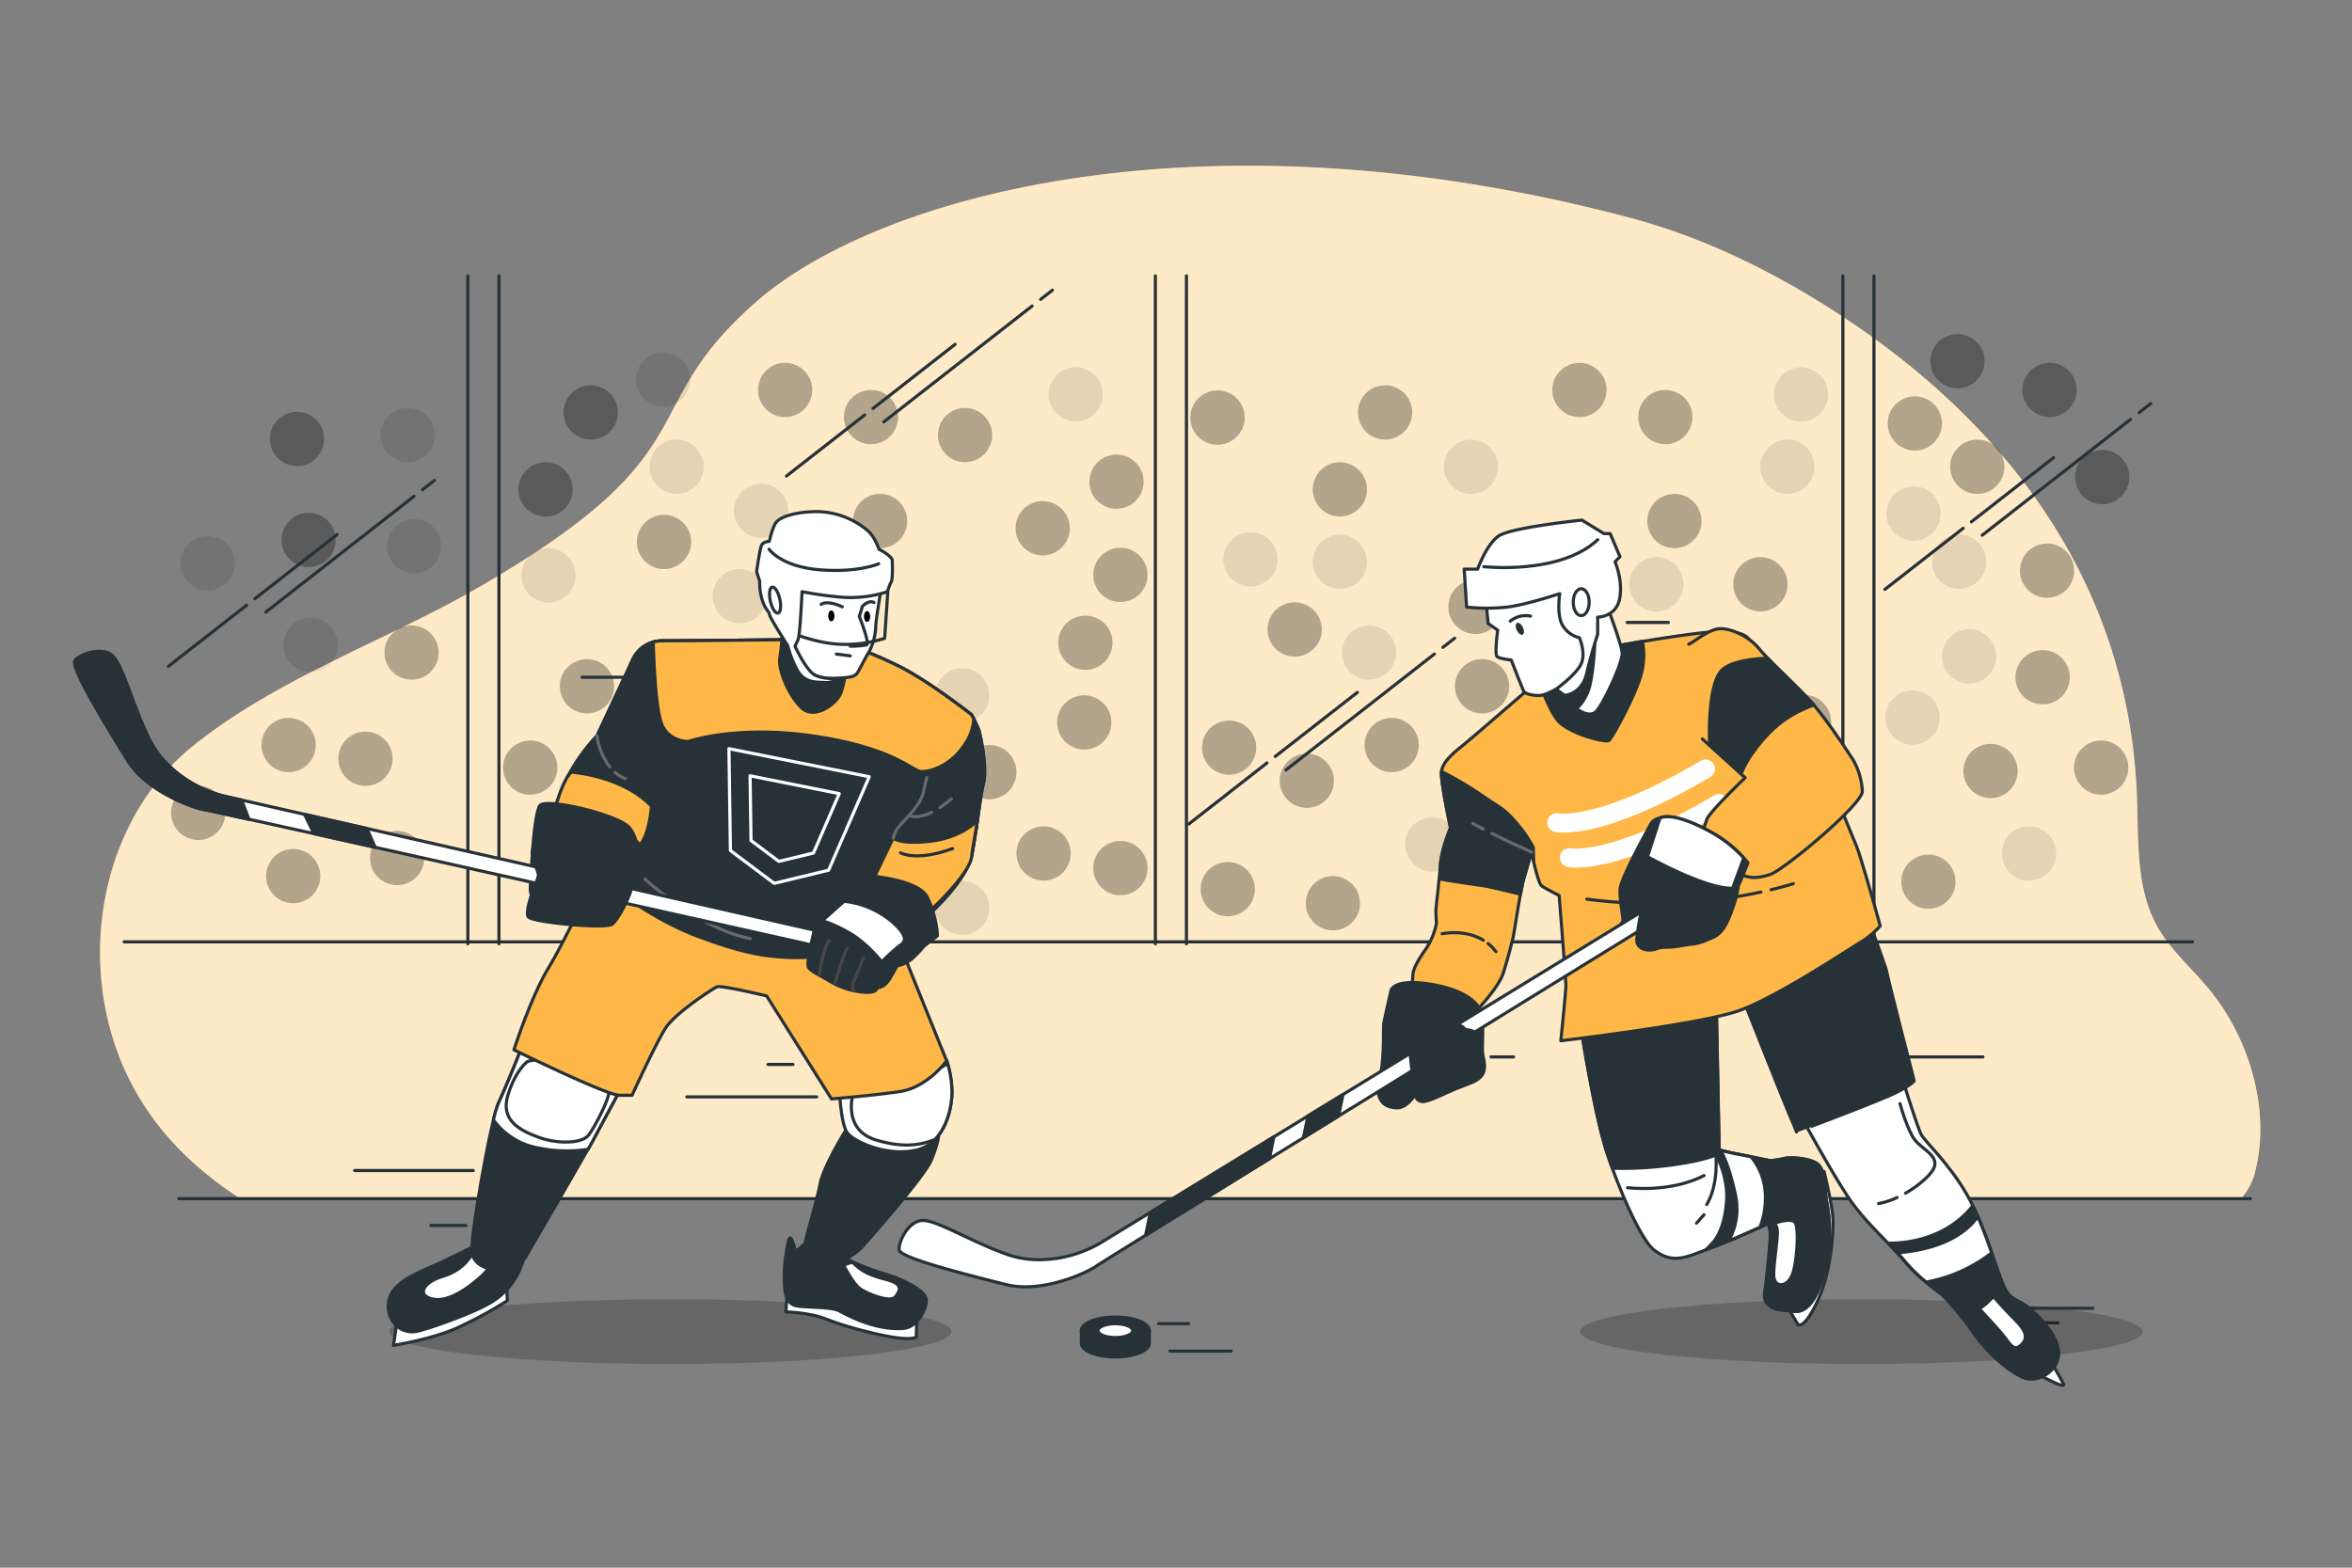 <svg xmlns="http://www.w3.org/2000/svg" viewBox="0 0 750 500"><rect x="0" y="0" width="750" height="500" fill="#808080" stroke="none"/><g id="freepik--background-simple--inject-2"><path d="M76.59,382.24l.44.26H714.42a20.12,20.12,0,0,0,4.8-9.22c4.85-19.75-2.19-42.38-14.65-57.6-5.63-6.89-12.6-12.73-16.88-20.59-6.62-12.17-5.75-27-6.27-40.94-1.6-42.61-17.42-78.4-42-107.75-16.82-20-37.74-37.09-61.06-51.25-18.46-11.22-38.24-20.31-59-25.8C384.36,33.67,279.87,62,240.67,96.67s-12.82,47.27-88.36,90.85c-29.5,17-64.47,29-91.15,50.72-27.71,22.55-36,63.62-23.72,97.22C44.92,355.83,59,370.88,76.59,382.24Z" style="fill:#FFB847"></path><path d="M76.59,382.24l.44.26H714.42a20.12,20.12,0,0,0,4.8-9.22c4.85-19.75-2.19-42.38-14.65-57.6-5.63-6.89-12.6-12.73-16.88-20.59-6.62-12.17-5.75-27-6.27-40.94-1.6-42.61-17.42-78.4-42-107.75-16.82-20-37.74-37.09-61.06-51.25-18.46-11.22-38.24-20.31-59-25.8C384.36,33.67,279.87,62,240.67,96.67s-12.82,47.27-88.36,90.85c-29.5,17-64.47,29-91.15,50.72-27.71,22.55-36,63.62-23.72,97.22C44.92,355.83,59,370.88,76.59,382.24Z" style="fill:#fff;opacity:0.7"></path></g><g id="freepik--Floor--inject-2"><line x1="57.02" y1="382.3" x2="717.57" y2="382.3" style="fill:none;stroke:#263238;stroke-linecap:round;stroke-linejoin:round"></line></g><g id="freepik--Crowd--inject-2"><path d="M633.39,179.15a8.65,8.65,0,1,0-8.65,8.65A8.65,8.65,0,0,0,633.39,179.15Z" style="opacity:0.1"></path><path d="M435.9,179.15a8.65,8.65,0,1,0-8.65,8.65A8.65,8.65,0,0,0,435.9,179.15Z" style="opacity:0.1"></path><path d="M445.19,208.13a8.65,8.65,0,1,0-8.65,8.64A8.65,8.65,0,0,0,445.19,208.13Z" style="opacity:0.1"></path><path d="M407.41,178.4a8.65,8.65,0,1,0-8.64,8.65A8.64,8.64,0,0,0,407.41,178.4Z" style="opacity:0.1"></path><circle cx="500.77" cy="179.15" r="8.65" style="opacity:0.3"></circle><path d="M450.2,133a8.65,8.65,0,1,0-7.07,7.07A8.66,8.66,0,0,0,450.2,133Z" style="opacity:0.3"></path><path d="M316.26,140.23a8.65,8.65,0,1,0-7.07,7.06A8.66,8.66,0,0,0,316.26,140.23Z" style="opacity:0.3"></path><path d="M435.78,157.55a8.65,8.65,0,1,0-7.06,7.06A8.66,8.66,0,0,0,435.78,157.55Z" style="opacity:0.3"></path><path d="M396.77,134.66a8.66,8.66,0,1,0-7.07,7.06A8.67,8.67,0,0,0,396.77,134.66Z" style="opacity:0.3"></path><path d="M583.9,230.24a8.65,8.65,0,1,0-8.64,8.65A8.65,8.65,0,0,0,583.9,230.24Z" style="opacity:0.3"></path><path d="M481.24,218.88a8.65,8.65,0,1,0-8.64,8.65A8.64,8.64,0,0,0,481.24,218.88Z" style="opacity:0.3"></path><circle cx="573.96" cy="269.43" r="8.65" style="opacity:0.1"></circle><circle cx="306.82" cy="289.52" r="8.65" transform="translate(-42.31 52.73) rotate(-9.19)" style="opacity:0.1"></circle><path d="M270.78,216a8.65,8.65,0,1,0-8.65,8.65A8.65,8.65,0,0,0,270.78,216Z" style="opacity:0.1"></path><path d="M244.54,190.14a8.65,8.65,0,1,0-8.65,8.65A8.64,8.64,0,0,0,244.54,190.14Z" style="opacity:0.1"></path><path d="M272,193.09a8.65,8.65,0,1,0-8.65,8.65A8.65,8.65,0,0,0,272,193.09Z" style="opacity:0.1"></path><path d="M660,216a8.65,8.65,0,1,0-8.65,8.65A8.65,8.65,0,0,0,660,216Z" style="opacity:0.3"></path><path d="M639.16,148.88a8.65,8.65,0,1,0-8.65,8.64A8.65,8.65,0,0,0,639.16,148.88Z" style="opacity:0.3"></path><circle cx="610.59" cy="135.05" r="8.65" style="opacity:0.3"></circle><path d="M477.59,150.34a8.65,8.65,0,1,0-7.07,7.06A8.66,8.66,0,0,0,477.59,150.34Z" style="opacity:0.1"></path><circle cx="553.32" cy="237.62" r="8.65" style="opacity:0.3"></circle><circle cx="425.03" cy="288.08" r="8.65" style="opacity:0.3"></circle><path d="M507.19,231.86a8.65,8.65,0,1,0-8.65,8.65A8.65,8.65,0,0,0,507.19,231.86Z" style="opacity:0.3"></path><path d="M195.82,218.88a8.65,8.65,0,1,0-8.64,8.65A8.64,8.64,0,0,0,195.82,218.88Z" style="opacity:0.3"></path><path d="M220.39,172.85a8.65,8.65,0,1,0-8.65,8.65A8.65,8.65,0,0,0,220.39,172.85Z" style="opacity:0.3"></path><path d="M578.61,148.88a8.65,8.65,0,1,0-8.65,8.64A8.65,8.65,0,0,0,578.61,148.88Z" style="opacity:0.1"></path><path d="M582.94,125.81a8.65,8.65,0,1,0-8.65,8.65A8.65,8.65,0,0,0,582.94,125.81Z" style="opacity:0.1"></path><circle cx="670.37" cy="152.1" r="8.65" transform="translate(-10.25 55.73) rotate(-4.72)" style="opacity:0.3"></circle><path d="M662.22,124.37a8.65,8.65,0,1,0-8.65,8.65A8.65,8.65,0,0,0,662.22,124.37Z" style="opacity:0.3"></path><circle cx="531.04" cy="133.02" r="8.65" style="opacity:0.3"></circle><path d="M512.18,125.83a8.65,8.65,0,1,0-7.06,7.07A8.66,8.66,0,0,0,512.18,125.83Z" style="opacity:0.3"></path><path d="M661.42,182a8.65,8.65,0,1,0-8.65,8.65A8.65,8.65,0,0,0,661.42,182Z" style="opacity:0.3"></path><path d="M655.67,272.21a8.65,8.65,0,1,0-8.65,8.65A8.65,8.65,0,0,0,655.67,272.21Z" style="opacity:0.1"></path><path d="M618.51,228.86a8.65,8.65,0,1,0-8.65,8.65A8.65,8.65,0,0,0,618.51,228.86Z" style="opacity:0.1"></path><path d="M618.82,163.78a8.65,8.65,0,1,0-8.65,8.65A8.65,8.65,0,0,0,618.82,163.78Z" style="opacity:0.1"></path><circle cx="624.19" cy="115.23" r="8.65" transform="translate(-10.4 101.47) rotate(-9.22)" style="opacity:0.3"></circle><path d="M512.3,200.77a8.65,8.65,0,1,0-8.65,8.65A8.65,8.65,0,0,0,512.3,200.77Z" style="opacity:0.3"></path><circle cx="470.5" cy="193.56" r="8.65" style="opacity:0.3"></circle><circle cx="416.73" cy="249" r="8.65" transform="translate(-34.43 69.77) rotate(-9.19)" style="opacity:0.3"></circle><path d="M623.57,281.2a8.65,8.65,0,1,0-8.65,8.65A8.65,8.65,0,0,0,623.57,281.2Z" style="opacity:0.3"></path><circle cx="456.74" cy="269.34" r="8.65" transform="translate(133.5 689.66) rotate(-82.97)" style="opacity:0.1"></circle><path d="M563.41,279.43a8.65,8.65,0,1,0-8.65,8.65A8.65,8.65,0,0,0,563.41,279.43Z" style="opacity:0.3"></path><circle cx="391.95" cy="238.47" r="8.65" transform="translate(107.47 598.42) rotate(-83)" style="opacity:0.3"></circle><circle cx="332.5" cy="168.49" r="8.65" transform="translate(92.37 453.59) rotate(-76.77)" style="opacity:0.3"></circle><path d="M533.14,259.25a8.65,8.65,0,1,0-8.65,8.65A8.65,8.65,0,0,0,533.14,259.25Z" style="opacity:0.1"></path><path d="M421.49,200.77a8.65,8.65,0,1,0-8.65,8.65A8.65,8.65,0,0,0,421.49,200.77Z" style="opacity:0.3"></path><circle cx="551.88" cy="217.44" r="8.65" style="opacity:0.3"></circle><circle cx="512.58" cy="290.96" r="8.65" transform="translate(-19.31 37.02) rotate(-4.06)" style="opacity:0.3"></circle><path d="M678.66,244.82a8.65,8.65,0,1,0-8.65,8.65A8.64,8.64,0,0,0,678.66,244.82Z" style="opacity:0.3"></path><path d="M542.45,167.64a8.65,8.65,0,1,0-7.06,7.06A8.65,8.65,0,0,0,542.45,167.64Z" style="opacity:0.3"></path><path d="M196.9,133a8.65,8.65,0,1,0-7.06,7.07A8.66,8.66,0,0,0,196.9,133Z" style="opacity:0.3"></path><path d="M182.49,157.55a8.65,8.65,0,1,0-7.07,7.06A8.67,8.67,0,0,0,182.49,157.55Z" style="opacity:0.3"></path><path d="M224.29,150.34a8.65,8.65,0,1,0-7.06,7.06A8.66,8.66,0,0,0,224.29,150.34Z" style="opacity:0.1"></path><path d="M220,122.47a8.65,8.65,0,1,0-7.07,7.07A8.66,8.66,0,0,0,220,122.47Z" style="opacity:0.1"></path><path d="M183.42,185a8.65,8.65,0,1,0-7.07,7.07A8.66,8.66,0,0,0,183.42,185Z" style="opacity:0.1"></path><circle cx="277.75" cy="133.02" r="8.65" style="opacity:0.3"></circle><path d="M258.89,125.83a8.65,8.65,0,1,0-7.07,7.07A8.66,8.66,0,0,0,258.89,125.83Z" style="opacity:0.3"></path><path d="M289.16,167.64a8.65,8.65,0,1,0-7.06,7.06A8.65,8.65,0,0,0,289.16,167.64Z" style="opacity:0.3"></path><path d="M643.39,245.9a8.65,8.65,0,1,0-8.65,8.65A8.65,8.65,0,0,0,643.39,245.9Z" style="opacity:0.3"></path><path d="M636.56,209.36a8.65,8.65,0,1,0-8.65,8.65A8.66,8.66,0,0,0,636.56,209.36Z" style="opacity:0.1"></path><path d="M125.19,242a8.65,8.65,0,1,0-8.65,8.65A8.65,8.65,0,0,0,125.19,242Z" style="opacity:0.3"></path><path d="M135.28,273.66a8.65,8.65,0,1,0-8.65,8.65A8.65,8.65,0,0,0,135.28,273.66Z" style="opacity:0.3"></path><path d="M100.69,237.62A8.65,8.65,0,1,0,92,246.27,8.65,8.65,0,0,0,100.69,237.62Z" style="opacity:0.3"></path><path d="M194.38,272.21a8.65,8.65,0,1,0-8.65,8.65A8.65,8.65,0,0,0,194.38,272.21Z" style="opacity:0.3"></path><path d="M107.67,205.65A8.65,8.65,0,1,0,99,214.3,8.65,8.65,0,0,0,107.67,205.65Z" style="opacity:0.1"></path><path d="M138.64,138.76a8.65,8.65,0,1,0-8.65,8.65A8.65,8.65,0,0,0,138.64,138.76Z" style="opacity:0.1"></path><circle cx="93.48" cy="279.43" r="8.65" transform="translate(-199.95 306.21) rotate(-76.72)" style="opacity:0.3"></circle><path d="M71.85,259.25a8.65,8.65,0,1,0-8.64,8.65A8.64,8.64,0,0,0,71.85,259.25Z" style="opacity:0.3"></path><path d="M213.12,246.27a8.65,8.65,0,1,0-8.65,8.65A8.65,8.65,0,0,0,213.12,246.27Z" style="opacity:0.3"></path><path d="M177.73,244.82a8.65,8.65,0,1,0-8.65,8.65A8.65,8.65,0,0,0,177.73,244.82Z" style="opacity:0.3"></path><path d="M400.15,283.58a8.65,8.65,0,1,0-8.65,8.65A8.65,8.65,0,0,0,400.15,283.58Z" style="opacity:0.3"></path><path d="M365.92,276.87a8.65,8.65,0,1,0-8.65,8.65A8.65,8.65,0,0,0,365.92,276.87Z" style="opacity:0.3"></path><path d="M354.39,230.42a8.65,8.65,0,1,0-8.65,8.65A8.65,8.65,0,0,0,354.39,230.42Z" style="opacity:0.3"></path><path d="M354.75,205a8.65,8.65,0,1,0-8.65,8.65A8.65,8.65,0,0,0,354.75,205Z" style="opacity:0.3"></path><path d="M364.68,153.63a8.65,8.65,0,1,0-8.65,8.65A8.65,8.65,0,0,0,364.68,153.63Z" style="opacity:0.3"></path><path d="M365.92,183.35a8.65,8.65,0,1,0-8.65,8.65A8.65,8.65,0,0,0,365.92,183.35Z" style="opacity:0.3"></path><path d="M243.4,216a8.65,8.65,0,1,0-8.65,8.65A8.65,8.65,0,0,0,243.4,216Z" style="opacity:0.3"></path><path d="M272.23,242a8.65,8.65,0,1,0-8.65,8.65A8.65,8.65,0,0,0,272.23,242Z" style="opacity:0.3"></path><path d="M282.32,273.66a8.65,8.65,0,1,0-8.65,8.65A8.66,8.66,0,0,0,282.32,273.66Z" style="opacity:0.3"></path><path d="M247.72,237.62a8.65,8.65,0,1,0-8.65,8.65A8.64,8.64,0,0,0,247.72,237.62Z" style="opacity:0.1"></path><circle cx="242.68" cy="162.92" r="8.65" transform="translate(-12.63 20.6) rotate(-4.74)" style="opacity:0.1"></circle><path d="M351.66,125.76a8.65,8.65,0,1,0-8.65,8.65A8.65,8.65,0,0,0,351.66,125.76Z" style="opacity:0.1"></path><path d="M217.91,215.56a8.65,8.65,0,1,0-8.65,8.65A8.65,8.65,0,0,0,217.91,215.56Z" style="opacity:0.1"></path><path d="M341.42,272.21a8.65,8.65,0,1,0-8.65,8.65A8.65,8.65,0,0,0,341.42,272.21Z" style="opacity:0.3"></path><circle cx="443.77" cy="237.62" r="8.65" style="opacity:0.3"></circle><path d="M249.16,279.43a8.65,8.65,0,1,0-8.65,8.65A8.65,8.65,0,0,0,249.16,279.43Z" style="opacity:0.3"></path><path d="M218.89,259.25a8.65,8.65,0,1,0-8.65,8.65A8.65,8.65,0,0,0,218.89,259.25Z" style="opacity:0.3"></path><circle cx="131.23" cy="208.13" r="8.65" style="opacity:0.3"></circle><circle cx="94.71" cy="140" r="8.65" style="opacity:0.3"></circle><circle cx="98.4" cy="172.21" r="8.65" transform="translate(-26.31 17.99) rotate(-9.22)" style="opacity:0.3"></circle><path d="M324.12,246.27a8.65,8.65,0,1,0-8.65,8.65A8.65,8.65,0,0,0,324.12,246.27Z" style="opacity:0.3"></path><path d="M292.41,249.16a8.65,8.65,0,1,0-8.65,8.65A8.65,8.65,0,0,0,292.41,249.16Z" style="opacity:0.1"></path><path d="M140.68,174.22a8.65,8.65,0,1,0-8.65,8.65A8.65,8.65,0,0,0,140.68,174.22Z" style="opacity:0.1"></path><path d="M74.85,179.64a8.65,8.65,0,1,0-8.65,8.65A8.65,8.65,0,0,0,74.85,179.64Z" style="opacity:0.1"></path><circle cx="306.82" cy="221.77" r="8.65" style="opacity:0.1"></circle><path d="M570,186.35a8.65,8.65,0,1,0-8.65,8.65A8.64,8.64,0,0,0,570,186.35Z" style="opacity:0.3"></path><path d="M536.81,186.35a8.65,8.65,0,1,0-8.65,8.65A8.64,8.64,0,0,0,536.81,186.35Z" style="opacity:0.1"></path></g><g id="freepik--Glass--inject-2"><line x1="149.19" y1="301.02" x2="149.19" y2="87.98" style="fill:#fff;stroke:#263238;stroke-linecap:round;stroke-linejoin:round"></line><line x1="159.1" y1="301.02" x2="159.1" y2="87.98" style="fill:#fff;stroke:#263238;stroke-linecap:round;stroke-linejoin:round"></line><line x1="368.42" y1="301.02" x2="368.42" y2="87.98" style="fill:#fff;stroke:#263238;stroke-linecap:round;stroke-linejoin:round"></line><line x1="378.33" y1="301.02" x2="378.33" y2="87.98" style="fill:#fff;stroke:#263238;stroke-linecap:round;stroke-linejoin:round"></line><line x1="587.65" y1="301.02" x2="587.65" y2="87.98" style="fill:#fff;stroke:#263238;stroke-linecap:round;stroke-linejoin:round"></line><line x1="597.56" y1="301.02" x2="597.56" y2="87.98" style="fill:#fff;stroke:#263238;stroke-linecap:round;stroke-linejoin:round"></line><line x1="275.74" y1="132.34" x2="250.78" y2="151.83" style="fill:#fff;stroke:#263238;stroke-linecap:round;stroke-linejoin:round"></line><line x1="304.56" y1="109.82" x2="278.37" y2="130.28" style="fill:#fff;stroke:#263238;stroke-linecap:round;stroke-linejoin:round"></line><line x1="329.12" y1="97.6" x2="281.81" y2="134.56" style="fill:#fff;stroke:#263238;stroke-linecap:round;stroke-linejoin:round"></line><line x1="335.59" y1="92.55" x2="331.84" y2="95.48" style="fill:#fff;stroke:#263238;stroke-linecap:round;stroke-linejoin:round"></line><line x1="404.01" y1="243.34" x2="379.06" y2="262.83" style="fill:#fff;stroke:#263238;stroke-linecap:round;stroke-linejoin:round"></line><line x1="432.84" y1="220.82" x2="406.64" y2="241.28" style="fill:#fff;stroke:#263238;stroke-linecap:round;stroke-linejoin:round"></line><line x1="457.39" y1="208.6" x2="410.08" y2="245.56" style="fill:#fff;stroke:#263238;stroke-linecap:round;stroke-linejoin:round"></line><line x1="463.86" y1="203.54" x2="460.11" y2="206.48" style="fill:#fff;stroke:#263238;stroke-linecap:round;stroke-linejoin:round"></line><line x1="626.01" y1="168.49" x2="601.05" y2="187.98" style="fill:#fff;stroke:#263238;stroke-linecap:round;stroke-linejoin:round"></line><line x1="654.83" y1="145.97" x2="628.64" y2="166.43" style="fill:#fff;stroke:#263238;stroke-linecap:round;stroke-linejoin:round"></line><line x1="679.39" y1="133.75" x2="632.08" y2="170.71" style="fill:#fff;stroke:#263238;stroke-linecap:round;stroke-linejoin:round"></line><line x1="685.86" y1="128.69" x2="682.11" y2="131.62" style="fill:#fff;stroke:#263238;stroke-linecap:round;stroke-linejoin:round"></line><line x1="78.65" y1="193.02" x2="53.7" y2="212.51" style="fill:#fff;stroke:#263238;stroke-linecap:round;stroke-linejoin:round"></line><line x1="107.48" y1="170.5" x2="81.28" y2="190.96" style="fill:#fff;stroke:#263238;stroke-linecap:round;stroke-linejoin:round"></line><line x1="132.03" y1="158.28" x2="84.73" y2="195.24" style="fill:#fff;stroke:#263238;stroke-linecap:round;stroke-linejoin:round"></line><line x1="138.51" y1="153.23" x2="134.75" y2="156.16" style="fill:#fff;stroke:#263238;stroke-linecap:round;stroke-linejoin:round"></line><line x1="39.57" y1="300.4" x2="699.12" y2="300.4" style="fill:#fff;stroke:#263238;stroke-linecap:round;stroke-linejoin:round"></line></g><g id="freepik--character-2--inject-2"><path d="M577.88,241.88a38.67,38.67,0,0,1,4.21,1.55" style="fill:none;stroke:#263238;stroke-linecap:round;stroke-linejoin:round"></path><path d="M556.49,248.05s5-9.46,18.39-6.91" style="fill:none;stroke:#263238;stroke-linecap:round;stroke-linejoin:round"></path><path d="M568.19,239.34s10.09-4.42,16.35-.82" style="fill:none;stroke:#263238;stroke-linecap:round;stroke-linejoin:round"></path><path d="M359.44,424.39a25.59,25.59,0,0,0-7.55,0h-7.07v4.06c0,2.39,4.86,4.33,10.84,4.33s10.84-1.94,10.84-4.33v-4.06Z" style="fill:#263238;stroke:#263238;stroke-linecap:round;stroke-linejoin:round"></path><ellipse cx="355.66" cy="424.39" rx="10.84" ry="4.34" style="fill:#263238;stroke:#263238;stroke-linecap:round;stroke-linejoin:round"></ellipse><ellipse cx="355.66" cy="424.39" rx="5.53" ry="2.21" style="fill:#fff;stroke:#263238;stroke-linecap:round;stroke-linejoin:round"></ellipse><line x1="369.48" y1="422.18" x2="379.04" y2="422.18" style="fill:none;stroke:#263238;stroke-linecap:round;stroke-linejoin:round"></line><line x1="373.07" y1="430.94" x2="392.58" y2="430.94" style="fill:none;stroke:#263238;stroke-linecap:round;stroke-linejoin:round"></line><line x1="649.86" y1="421.91" x2="656.23" y2="421.91" style="fill:none;stroke:#263238;stroke-linecap:round;stroke-linejoin:round"></line><ellipse cx="593.59" cy="424.71" rx="89.66" ry="10.34" style="opacity:0.2"></ellipse><path d="M570.68,418l2.69,4.49s2,1.62,6.29-7.72,4.85-20.84,4.85-25.33-2.87-15.81-2.87-15.81l-3.6,3.24s1.26,16.7-1.07,25.5A71.18,71.18,0,0,1,570.68,418Z" style="fill:#fff;stroke:#263238;stroke-linecap:round;stroke-linejoin:round"></path><path d="M504,326.91s4.31,28.2,8.44,40.78,11,27.84,14.91,30.89,7.18,3.59,12.93,1.44,9.88-3.77,14-5.57,6.83-3.05,8.62-3.77,1.8,2.69,1.26,8.44-.9,9.7-1.44,13.11,1.91,5.75,7.91,5.75c.9,0,5.57,2.52,9.52-7.36a50.65,50.65,0,0,0,2.51-26.23c-1.07-5-.36-11.67-3.59-13.47s-8.8-1.8-10.06-1.44a42.19,42.19,0,0,1-4.49.72s-8.8-1.8-10.78-2.15-5.57-1.26-5.57-1.26l-.89-45.09Z" style="fill:#fff;stroke:#263238;stroke-linecap:round;stroke-linejoin:round"></path><path d="M547.15,368.22s1,9.39-2.9,15.94" style="fill:none;stroke:#263238;stroke-linecap:round;stroke-linejoin:round"></path><line x1="543.36" y1="387.43" x2="540.98" y2="390.11" style="fill:none;stroke:#263238;stroke-linecap:round;stroke-linejoin:round"></line><path d="M519,378.8s13.39,1.78,24.41-3.87" style="fill:none;stroke:#263238;stroke-linecap:round;stroke-linejoin:round"></path><path d="M549.62,367.13l-1.4-.34-.89-45.09L504,326.91s4.31,28.2,8.44,40.78c.53,1.6,1.1,3.25,1.7,4.91a116.26,116.26,0,0,0,19.67-1.14C544.85,369.91,548.54,367.91,549.62,367.13Z" style="fill:#263238;stroke:#263238;stroke-linecap:round;stroke-linejoin:round"></path><path d="M569.06,388.34s1.62.54,1.62,3.42-2.88,11.67-1.08,12.57,4.67,2,5-1.62,1.8-9.52-.18-13.65S572.12,386,569.06,388.34Z" style="fill:#fff;stroke:#263238;stroke-linecap:round;stroke-linejoin:round"></path><path d="M582.71,384.39c-1.07-5-.36-11.67-3.59-13.47s-8.8-1.8-10.06-1.44a42.19,42.19,0,0,1-4.49.72s-8.8-1.8-10.78-2.15c-1.6-.3-4.28-.95-5.22-1.18l-1.42,1.35s4,7,3.41,14.91-3,11.68-4.49,13.3c-.73.81-1.54,1.63-2.17,2.24,4-1.53,7.21-2.82,10.43-4.22,4.13-1.8,6.83-3.05,8.62-3.77s1.8,2.69,1.26,8.44-.9,9.7-1.44,13.11,1.91,5.75,7.91,5.75c.9,0,5.57,2.52,9.52-7.36A50.65,50.65,0,0,0,582.71,384.39Z" style="fill:#263238;stroke:#263238;stroke-linecap:round;stroke-linejoin:round"></path><path d="M565.36,390.3s5.59-2.1,7-.47.7,14-1.17,17.47-5.59,3.27-5.59-.7,1.17-10.48,1.17-13.51S565.36,390.3,565.36,390.3Z" style="fill:#fff;stroke:#263238;stroke-linecap:round;stroke-linejoin:round"></path><path d="M551.25,395.75c1-.43,2.07-.86,3.08-1.3,3-1.3,5.21-2.31,6.9-3.05a26.28,26.28,0,0,0,1.72-9.88,20,20,0,0,0-4.59-12.58c-2-.39-3.79-.75-4.57-.89-1.6-.3-4.28-.95-5.22-1.18,0,0,2.35,3,4.68,13.57A21,21,0,0,1,551.25,395.75Z" style="fill:#fff;stroke:#263238;stroke-linecap:round;stroke-linejoin:round"></path><path d="M649.53,438.1s9.52,5.39,8.45,3.23-4.31-7.54-4.31-7.54Z" style="fill:#fff;stroke:#263238;stroke-linecap:round;stroke-linejoin:round"></path><path d="M575.17,357.63s9.52,17.42,14.73,25,13.47,14.73,17.6,19.76,11.14,10.06,11.86,10.6a91.33,91.33,0,0,1,9.7,11.68c2.33,3.77,9.34,11.49,14.73,13.83s13.11-1.8,12.57-7.37S650.25,420,647,417.26s-5.75-2.51-7.54-5.92-4.14-11.86-7.91-21.2a66.87,66.87,0,0,0-10.24-17.78c-3.23-4.31-7.54-8.63-8.62-10.42s-6.11-18-6.11-18Z" style="fill:#fff;stroke:#263238;stroke-linecap:round;stroke-linejoin:round"></path><path d="M604.94,381.94a23.51,23.51,0,0,1-5.91,1.92" style="fill:none;stroke:#263238;stroke-linecap:round;stroke-linejoin:round"></path><path d="M605.87,352s2.38,8.64,4.77,11.61,7.14,4.77,6.25,8.34c-.56,2.24-4.53,5.9-9.25,8.6" style="fill:none;stroke:#263238;stroke-linecap:round;stroke-linejoin:round"></path><path d="M647,417.26c-3.23-2.69-5.75-2.51-7.54-5.93s-4.14-11.85-7.91-21.19c-.85-2.1-1.67-3.93-2.47-5.56-9,11.29-22.65,12-27,11.91,2.1,2.16,4,4.14,5.42,5.86,4.13,5,11.14,10.06,11.86,10.6a91.33,91.33,0,0,1,9.7,11.68c2.33,3.77,10.42,12.21,15.8,14.55s12-2.52,11.5-8.09S650.25,420,647,417.26Z" style="fill:#263238;stroke:#263238;stroke-linecap:round;stroke-linejoin:round"></path><path d="M635.1,399.59c-1-2.91-2.18-6.12-3.53-9.45-.3-.74-.59-1.44-.88-2.11-6.51,9.11-19.48,11.1-25.67,11.52.92,1,1.77,1.93,2.48,2.8a54,54,0,0,0,6.71,6.57A48.31,48.31,0,0,0,635.1,399.59Z" style="fill:#fff;stroke:#263238;stroke-linecap:round;stroke-linejoin:round"></path><path d="M647,417.26c-3.23-2.69-5.75-2.51-7.54-5.93a27.72,27.72,0,0,1-1.37-3.18,23.79,23.79,0,0,1-6.9,6.78,12.06,12.06,0,0,1-8.1,2.08,72.8,72.8,0,0,1,5.95,7.62c2.33,3.77,10.42,12.21,15.8,14.55s12-2.52,11.5-8.09S650.25,420,647,417.26Z" style="fill:#263238;stroke:#263238;stroke-linecap:round;stroke-linejoin:round"></path><path d="M631,417.26s6.65,7,8.62,9.7,3.06,4.13,5.39,1.44-.71-5.75-3.41-8.44-5.93-6.47-5.93-6.47S632.47,417.08,631,417.26Z" style="fill:#fff;stroke:#263238;stroke-linecap:round;stroke-linejoin:round"></path><path d="M555.77,318.47s13.65,34.49,15.09,37.72,2,4.85,2,4.85S599.78,351,605,348.29s5.39-3.6,5.39-3.6-8.63-33.41-8.63-34.31-4.85-14-4.85-14l-.71-3.23Z" style="fill:#263238;stroke:#263238;stroke-linecap:round;stroke-linejoin:round"></path><path d="M491.46,216.26s-21.91,19-25.32,21.74-6.11,5.2-6.47,8.08,2.87,18,2.87,18-2.87,6.83-3.23,11.86-1.44,13.29-1.44,14.55.18,3.95.18,3.95a22.21,22.21,0,0,1-3.77,8.8c-3.23,4.67-3.77,6.65-3.77,8.08s-1.44,10.78-1.44,10.78l19,3.05s9.52-9.16,11.32-14.9,2.69-9.7,3.05-11,2.34-15.09,3.41-18.86,2.52-8.62,2.52-8.62,2,9.87,3.23,10.77,5.57,3.06,5.57,3.06,2.16,26.76,2.16,28.74-1.62,17.6-1.62,17.6,44.19-5.21,56.58-9.52,36.47-20.48,39.34-22.09a29.43,29.43,0,0,0,5.93-5s-5.93-21.56-7.73-25.87-5.38-13.11-5.38-13.11-27.13-49.58-28.39-51.92-4.49-3.05-9.52-3.05-22.27,2.7-29.27,4a106.17,106.17,0,0,0-10.6,2.34Z" style="fill:#FFB847;stroke:#263238;stroke-linecap:round;stroke-linejoin:round"></path><path d="M498.75,265.54a14.43,14.43,0,0,1-3-.25,3,3,0,0,1,1.26-5.87c.33.06,13.49,2.05,45.55-16.89a3,3,0,0,1,3,5.17C519,263.43,504.58,265.54,498.75,265.54Z" style="fill:#fff"></path><path d="M502.81,276.7a14.43,14.43,0,0,1-3-.25,3,3,0,0,1,1.26-5.87c.33.06,13.51,2,45.55-16.89a3,3,0,0,1,3.05,5.17C523.07,274.59,508.63,276.7,502.81,276.7Z" style="fill:#fff"></path><path d="M462.54,264s-2.87,6.83-3.23,11.86a30.93,30.93,0,0,0,.06,4.5c4.61.93,12.52,1.91,14.67,2.32s7.21,1.63,10.83,2.53c.37-2.06.73-3.84,1-4.86,1.08-3.78,2.52-8.63,2.52-8.63s.25,1.25.63,2.89c0-2.34-.09-4.32-.09-4.32a40.31,40.31,0,0,0-5.75-8.26c-3.95-4.5-4.85-4.32-10.78-8.45a118.33,118.33,0,0,0-12.75-7.54C459.31,249,462.54,264,462.54,264Z" style="fill:#263238;stroke:#263238;stroke-linecap:round;stroke-linejoin:round"></path><path d="M474.52,300.94a14.36,14.36,0,0,1,2.5,2.59" style="fill:none;stroke:#263238;stroke-linecap:round;stroke-linejoin:round"></path><path d="M459.85,297.81s7.17-1.6,13.16,2.07" style="fill:none;stroke:#263238;stroke-linecap:round;stroke-linejoin:round"></path><path d="M473.06,264.46c-1.19-.61-2.34-1.22-3.4-1.81" style="fill:none;stroke:#696969;stroke-linecap:round;stroke-linejoin:round"></path><path d="M488.41,271.76S482,269,475.74,265.82" style="fill:none;stroke:#696969;stroke-linecap:round;stroke-linejoin:round"></path><path d="M564.75,283.78c2.35-.57,4.73-1.21,7.12-1.92" style="fill:none;stroke:#263238;stroke-linecap:round;stroke-linejoin:round"></path><path d="M506,286.77a162.4,162.4,0,0,0,55.54-2.27" style="fill:none;stroke:#263238;stroke-linecap:round;stroke-linejoin:round"></path><path d="M496.85,229.91c3.59,4.13,15.09,7,16.17,6.29s8.44-14.37,10.24-20.84a23.59,23.59,0,0,0,.48-10.82l-4.43.76a106.17,106.17,0,0,0-10.6,2.34l-17.25,8.62-.83.72C492,220.91,494.48,227.18,496.85,229.91Z" style="fill:#263238;stroke:#263238;stroke-linecap:round;stroke-linejoin:round"></path><path d="M542.84,235.66l13.65,12.39s-11.5,11-12.22,13.3-1.79,4.85-1.79,4.85L541,271.05s12.57,7.54,15.09,8.26,4,.9,8.26-.36S594,256.5,593.85,252.37a22.34,22.34,0,0,0-3.05-10.24c-1.26-1.8-8.45-13.12-13.83-18.86s-12.76-12.4-16.17-16.53-9.88-6.83-13.29-6.11-7.37,4.13-9,4.85" style="fill:#FFB847;stroke:#263238;stroke-linecap:round;stroke-linejoin:round"></path><path d="M570.5,228.65a42.7,42.7,0,0,1,7.88-3.79c-.48-.56-1-1.1-1.41-1.59-4.17-4.44-9.5-9.41-13.28-13.35-5.62.24-12.66,1.2-15.11,4.36-4.31,5.57-3.41,23.36-3.41,23.36l10.24,8.62A34.53,34.53,0,0,1,559,240C561.34,236.74,565.29,231.89,570.5,228.65Z" style="fill:#263238;stroke:#263238;stroke-linecap:round;stroke-linejoin:round"></path><path d="M443.5,316.13s.36-4.31,13.12-2.15,15.44,7.54,16,9.34.18,1.43.18,5-.18,9.16-.18,10.42-18.68,8.44-18.68,8.44a14.66,14.66,0,0,0-3.77,3.41c-2.34,2.7-4.13,3.23-7.19,2.34s-4.49-4.67-3-9.52,1.08-15.63,1.26-16.89S443.5,316.13,443.5,316.13Z" style="fill:#263238;stroke:#263238;stroke-linecap:round;stroke-linejoin:round"></path><path d="M532.7,285.13,351.82,395.87a39,39,0,0,1-20.21,5.9,30.81,30.81,0,0,1-10.45-1.68c-12.26-4.38-23.05-11.38-27.43-10.8s-7.29,7-7,9.34,16.87,6.77,34.14,11.09c11.67,2.92,26.26-4.09,28.59-5.84S534.16,289.8,534.16,289.8Z" style="fill:#fff;stroke:#263238;stroke-linecap:round;stroke-linejoin:round"></path><path d="M365.3,394c10-6.19,23.89-14.78,39.49-24.42l1.44-7L366.8,386.7Z" style="fill:#263238;stroke:#263238;stroke-linecap:round;stroke-linejoin:round"></path><path d="M428.25,349.08l-11.19,6.85-1.43,6.95,11.2-6.92Z" style="fill:#263238;stroke:#263238;stroke-linecap:round;stroke-linejoin:round"></path><path d="M449.25,332.3s1.44,13.83,1.8,15.81.72,3.05,2.51,3.23,7.37-2.69,10.78-4.13,6.83-2.16,8.26-4.31.54-4.67.18-6.83-.36-4.67-1.44-6.11-4.13-1.61-4.13-1.61-.89-2-4.85-1.44-5.39,1.8-5.39,1.8S448.17,324.93,449.25,332.3Z" style="fill:#263238;stroke:#263238;stroke-linecap:round;stroke-linejoin:round"></path><path d="M557.39,275.18a38.51,38.51,0,0,0-11.32-9.52c-7.37-4.13-12.93-5.75-16-5s-3.23,1.26-4.67,3.95-8.62,15.81-8.8,19,.9,8.26.9,9.7-.6,1.27-.6,1.27l6.56-4.51s-1.83,8.81-1.47,10.43,2,2.51,4,2.51,2.16-.72,4.67-.9a25.67,25.67,0,0,0,4.67-.36c3.59-.54,3.11-.54,3.11-.54a15.34,15.34,0,0,0,5.51-1.25c2.88-1.26,2.7-.9,4.49-2.52s3.24-5.21,4.5-9,1.25-5.93,1.61-6.47S557.39,275.18,557.39,275.18Z" style="fill:#263238;stroke:#263238;stroke-linecap:round;stroke-linejoin:round"></path><path d="M546.07,265.66c-7.37-4.13-12.93-5.75-16-5l-.72.18-4,12.39s18.68,10.42,27.13,10.06l3.55-9.63A40.38,40.38,0,0,0,546.07,265.66Z" style="fill:#fff;stroke:#263238;stroke-linecap:round;stroke-linejoin:round"></path><line x1="523.42" y1="290.5" x2="523.98" y2="285.96" style="fill:none;stroke:#263238;stroke-linecap:round;stroke-linejoin:round"></line><path d="M474,193.45l.54,5.39,3.05,2.15s-1.08,7.73-.18,8.44,4.49,1.08,4.49,1.08,3.42,8.8,3.95,9.88,3.24,1.44,5,1.44,5.28-2,5.28-2,4.6,5.07,6.4,6.15,4.31,2.69,6.29,1.08,8.8-15.81,8.44-19-5.57-16.89-5.57-16.89a26.53,26.53,0,0,0-4.31-8.08c-2.87-3.41-27.48,3.41-31.26,4.13S474,193.45,474,193.45Z" style="fill:#fff;stroke:#263238;stroke-linecap:round;stroke-linejoin:round"></path><path d="M508.53,205.75s-.49,10.76-2.2,14.92S502.6,226,502.6,226l-6.4-6.15S508,215.78,508.53,205.75Z" style="fill:#263238;stroke:#263238;stroke-linecap:round;stroke-linejoin:round"></path><path d="M485.61,200.08c.49,1,.45,2.07-.09,2.33s-1.37-.37-1.86-1.4-.45-2.08.09-2.33S485.12,199.05,485.61,200.08Z" style="fill:#263238"></path><path d="M481.58,198.12a7.78,7.78,0,0,1,6.47-1.62" style="fill:none;stroke:#263238;stroke-linecap:round;stroke-linejoin:round"></path><path d="M471.19,181.51h-4.3l.78,12.12a61.92,61.92,0,0,0,12.9,0c6.25-.78,16.8-4.3,16.8-4.3s-1.17,7.42,1.18,10.55a8.54,8.54,0,0,0,5.08,3.52s1.95,4.3.78,7.81-8.21,8.6-8.21,8.6l2.74,2s5.47-.4,7-7,3.52-12.51,3.52-12.51v-5.47s5.86,0,7-5.86S515,179.17,515,179.17l1.57-1.62-3.13-7.37h-2l-7-4.3s-22.67,2.34-26.58,5.08S471.19,181.51,471.19,181.51Z" style="fill:#fff;stroke:#263238;stroke-linecap:round;stroke-linejoin:round"></path><path d="M473.14,180.73s24.23,2.74,36.35-8.6" style="fill:none;stroke:#263238;stroke-linecap:round;stroke-linejoin:round"></path><path d="M506.75,192.06c0,2.38-1.13,4.3-2.54,4.3s-2.54-1.92-2.54-4.3,1.14-4.3,2.54-4.3S506.75,189.69,506.75,192.06Z" style="fill:none;stroke:#263238;stroke-linecap:round;stroke-linejoin:round"></path><line x1="606.46" y1="337.1" x2="632.34" y2="337.1" style="fill:none;stroke:#263238;stroke-linecap:round;stroke-linejoin:round"></line><line x1="518.86" y1="198.53" x2="532" y2="198.53" style="fill:none;stroke:#263238;stroke-linecap:round;stroke-linejoin:round"></line><line x1="475.46" y1="337.1" x2="482.63" y2="337.1" style="fill:none;stroke:#263238;stroke-linecap:round;stroke-linejoin:round"></line><line x1="647.02" y1="417.26" x2="667.38" y2="417.26" style="fill:none;stroke:#263238;stroke-linecap:round;stroke-linejoin:round"></line></g><g id="freepik--character-1--inject-2"><ellipse cx="213.75" cy="424.71" rx="89.66" ry="10.34" style="opacity:0.2"></ellipse><path d="M292.4,419.1l-.23,7.35s-1.61,1.61-13.33-1.15-14.24-4.36-18.15-5.51a51.9,51.9,0,0,0-10.11-1.38l.46-6s12.87.23,16.08,1.37,2.53,1.38,8.73,2.53S292.4,419.1,292.4,419.1Z" style="fill:#fff;stroke:#263238;stroke-linecap:round;stroke-linejoin:round"></path><path d="M260,397.5s-3.44-1.15-4.36,0a3.91,3.91,0,0,1-2.07,1.38s-1.38-6.2-2.07-3.21a46.62,46.62,0,0,0-1.38,12.4c0,4.37.46,8,4.37,8.5s10.8.23,13.32,1.61,11.49,6.2,20.22,5.51c4.36-.34,7.35-5.74,7.35-9s-8.27-6.89-12.86-8.27-12.18-4.13-14.71-6.43S260,397.5,260,397.5Z" style="fill:#263238;stroke:#263238;stroke-linecap:round;stroke-linejoin:round"></path><path d="M269,403.48s3,6,5.29,7.58,9.64,4.59,11.25,2.52,2.53-4.13-3-5.51-7.58-2.76-9.19-4.13l-1.61-1.38Z" style="fill:#fff;stroke:#263238;stroke-linecap:round;stroke-linejoin:round"></path><path d="M270.9,358.55s-8.22,12.86-9.4,19.06S256,397.84,256,399.9s3.68,3.91,8.73,3.22A19.06,19.06,0,0,0,275,397.61c.92-1.15,19.76-22.06,22.06-27.8s2.29-7.58,2.29-8.73S275.49,362.23,270.9,358.55Z" style="fill:#263238;stroke:#263238;stroke-linecap:round;stroke-linejoin:round"></path><path d="M267.68,348s.46,10.57,2.53,13.33,12.4,7.58,21.82,5.51,11.72-13.78,11.49-19.3a31.68,31.68,0,0,0-1.68-9.25s2.6,2.82-14.17,4.66S267.68,348,267.68,348Z" style="fill:#fff;stroke:#263238;stroke-linecap:round;stroke-linejoin:round"></path><path d="M302,338.67a.62.62,0,0,0-.14-.4S301.9,338.41,302,338.67Z" style="fill:#fff;stroke:#263238;stroke-linecap:round;stroke-linejoin:round"></path><path d="M302,338.67c0,.85-1.41,2.85-14.31,4.26a81.59,81.59,0,0,0-14.88,2.75l-.52,2.07s-4.36,12.41,7.13,15.86c7.93,2.38,13.57,1.9,18.72-.21,4.36-4.46,5.57-11.83,5.4-15.88A33,33,0,0,0,302,338.67Z" style="fill:#fff;stroke:#263238;stroke-linecap:round;stroke-linejoin:round"></path><path d="M126.62,421.27l-1.15,7.81s11.95-1.84,20.22-5.51a135.51,135.51,0,0,0,16.08-8.73l-.23-5.75S149.37,421.73,126.62,421.27Z" style="fill:#fff;stroke:#263238;stroke-linecap:round;stroke-linejoin:round"></path><path d="M152.35,396.92s-4.13,2.06-10.79,5.28-15.86,6-17.46,12.18,3.44,11.71,9.41,10.11,17-5.75,21.6-8.28a23,23,0,0,0,10.34-10.56c2.07-4.6,2.07-6.9,2.07-6.9S154.42,399.67,152.35,396.92Z" style="fill:#263238;stroke:#263238;stroke-linecap:round;stroke-linejoin:round"></path><path d="M150.52,399.9s-2.3,5.06-9.19,7.13-8.5,6.43-3,7.35,12.4-4.83,14.93-7.12a22.93,22.93,0,0,0,3.91-4.6Z" style="fill:#fff;stroke:#263238;stroke-linecap:round;stroke-linejoin:round"></path><path d="M166.6,333.51s-5.06,12.87-7.58,18.15-9.42,44.57-8.5,48.24,5.51,5.75,9.64,4.6,6.67-2.3,7.36-3.45,20.21-34.69,22-38.13l9-16.77S168.43,334.89,166.6,333.51Z" style="fill:#263238;stroke:#263238;stroke-linecap:round;stroke-linejoin:round"></path><path d="M166.6,333.51s-5.06,12.87-7.58,18.15a35,35,0,0,0-1.67,5.53,22.49,22.49,0,0,0,14.3,8.94,44.27,44.27,0,0,0,15.87.42c1-1.79,1.76-3.09,2-3.63l9-16.77S168.43,334.89,166.6,333.51Z" style="fill:#fff;stroke:#263238;stroke-linecap:round;stroke-linejoin:round"></path><path d="M168.2,338.56s-3.67,2.53-6.2,10.57,3.45,11.26,9.65,13.56,14,2.06,16.08-.69,6.89-12.18,6.43-14S177.16,335.58,168.2,338.56Z" style="fill:#fff;stroke:#263238;stroke-linecap:round;stroke-linejoin:round"></path><path d="M254.5,204s-37.49.39-43.48.39a10.19,10.19,0,0,0-9.28,6c-.58,1.35-11.4,24.35-11.4,24.35a59.18,59.18,0,0,0-9.27,12.95c-4.06,7.73-4.06,12-4.06,12l.58,6.18L193.05,273s-12.56,26.47-18.17,35.75-11,26.09-11,26.09,29.56,14.49,33.62,14.49h4.06s7.73-17,10.82-21.64,14.88-12.37,16.23-12.95,15.85,2.9,15.85,2.9l20.68,32.85s12.56-1,21.64-2.32,15.07-9.85,15.07-9.85l-12.56-31.12-3.86-8.5,7.73-4.25S308.22,282,310,272.18s2.51-17.59,3.67-22.61-1-15.07-1.55-16.81a38.87,38.87,0,0,0-2.32-4.83S296,217.1,286.58,212.47,264.16,202.42,254.5,204Z" style="fill:#FFB847;stroke:#263238;stroke-linecap:round;stroke-linejoin:round"></path><path d="M313.63,249.57c1.16-5-1-15.07-1.55-16.81a38.87,38.87,0,0,0-2.32-4.83S296,217.1,286.58,212.47,264.16,202.42,254.5,204c0,0-37.49.39-43.48.39a10.19,10.19,0,0,0-9.28,6c-.58,1.35-11.4,24.35-11.4,24.35a59.18,59.18,0,0,0-9.27,12.95c-4.06,7.73-4.06,12-4.06,12l.58,6.18L193.05,273s-1.09,2.29-2.76,5.75c4.78,4.21,17.37,14.41,32.9,20.14,19.91,7.35,27.71,7.51,51,5.22a74.38,74.38,0,0,0,12.57-2.41l-1.36-3,7.73-4.25S308.22,282,310,272.18,312.47,254.59,313.63,249.57Z" style="fill:#263238;stroke:#263238;stroke-linecap:round;stroke-linejoin:round"></path><polygon points="264.23 277.54 246.88 281.73 232.91 271.27 232.44 238.78 277.18 247.73 264.23 277.54" style="fill:none;stroke:#fff;stroke-linecap:round;stroke-linejoin:round"></polygon><polygon points="259.39 272.07 248.36 274.73 239.48 268.08 239.18 247.43 267.62 253.12 259.39 272.07" style="fill:none;stroke:#fff;stroke-linecap:round;stroke-linejoin:round"></polygon><path d="M309.76,227.93S296,217.1,286.58,212.47,264.16,202.42,254.5,204c0,0-37.49.39-43.48.39a10.62,10.62,0,0,0-2.69.35l0,.23s.39,19.32,2.52,25.51,8.69,6,8.69,6S235,231,260.3,234.88s30.72,11.21,33.62,11.21,9.66-1.93,14.11-9.28a16.34,16.34,0,0,0,2.51-7.44C310.11,228.54,309.76,227.93,309.76,227.93Z" style="fill:#FFB847;stroke:#263238;stroke-linecap:round;stroke-linejoin:round"></path><path d="M216.43,248.41l-8.5,4.44s.19,8.51-1.74,13.34-6,7.15-6.76,8.89l-.78,1.74" style="fill:none;stroke:#263238;stroke-linecap:round;stroke-linejoin:round"></path><path d="M182.23,246.28s16,1,25.5,10.82c0,0-.58,8.89-3.67,12.37,0,0-6.76-7.53-13.52-10.05A30.87,30.87,0,0,0,177,257.88S179.52,248.41,182.23,246.28Z" style="fill:#FFB847;stroke:#263238;stroke-linecap:round;stroke-linejoin:round"></path><path d="M278.65,280.1a20.48,20.48,0,0,1,17.2,11,85,85,0,0,0,10.24-10.83c3.87-5.21,3.67-6.57,3.87-8.11s1.74-10.44,1.74-10.44-5,5.41-14.88,6.57-12-1-12-1Z" style="fill:#FFB847;stroke:#263238;stroke-linecap:round;stroke-linejoin:round"></path><path d="M287.16,272s5,2.9,16.61-1.35" style="fill:none;stroke:#263238;stroke-linecap:round;stroke-linejoin:round"></path><path d="M284.84,267.35a8.61,8.61,0,0,1,2.12-4.06c1.93-2.32,6.57-6.38,7.54-10.82l1-4.45" style="fill:none;stroke:#696969;stroke-linecap:round;stroke-linejoin:round"></path><path d="M299.67,257.62a36.8,36.8,0,0,0,3.72-2.83" style="fill:none;stroke:#696969;stroke-linecap:round;stroke-linejoin:round"></path><path d="M290.05,260.2s2.43,1.11,7.07-1.13" style="fill:none;stroke:#696969;stroke-linecap:round;stroke-linejoin:round"></path><path d="M196.12,246.36a12.25,12.25,0,0,0,3.31,2" style="fill:none;stroke:#696969;stroke-linecap:round;stroke-linejoin:round"></path><path d="M190.34,234.69a21.5,21.5,0,0,0,4.11,9.93" style="fill:none;stroke:#696969;stroke-linecap:round;stroke-linejoin:round"></path><path d="M205.68,280.38s16.45,15.49,33.55,19" style="fill:none;stroke:#696969;stroke-linecap:round;stroke-linejoin:round"></path><path d="M229.23,293s14.84,4.52,25.48,2.58" style="fill:none;stroke:#263238;stroke-linecap:round;stroke-linejoin:round"></path><path d="M169.47,277s.78-17.59,2.71-20.1,25.12,2.9,28.6,7.15,2.7,12.37,2.7,12.37l-3.28,4.83-2.51,5.6s-.2,2.32-5.41,2.71-17.78-1.55-20.1-2.32-3.09-1.74-3.09-3.86S169.47,277,169.47,277Z" style="fill:#263238;stroke:#263238;stroke-linecap:round;stroke-linejoin:round"></path><path d="M279.31,301.13l-206.82-47a39,39,0,0,1-18.59-9.89,30.82,30.82,0,0,1-6.31-8.5c-5.72-11.69-8.56-24.24-12.1-26.88s-10.11-.07-11.53,1.8,7.35,16.62,16.7,31.77c6.32,10.24,21.65,15.41,24.55,15.79s211.88,47.26,211.88,47.26Z" style="fill:#fff;stroke:#263238;stroke-linecap:round;stroke-linejoin:round"></path><path d="M77.06,255.18l-4.57-1a39,39,0,0,1-18.59-9.89,30.82,30.82,0,0,1-6.31-8.5c-5.72-11.69-8.56-24.24-12.1-26.88s-10.11-.07-11.53,1.8,7.35,16.62,16.7,31.77c6.32,10.24,21.65,15.41,24.55,15.79.44,0,5.66,1.19,14.19,3.08Z" style="fill:#263238;stroke:#263238;stroke-linecap:round;stroke-linejoin:round"></path><path d="M117,264.25l-19.89-4.52,3,6.17,19.53,4.35Z" style="fill:#263238;stroke:#263238;stroke-linecap:round;stroke-linejoin:round"></path><path d="M298.94,298.46a32.38,32.38,0,0,0-3.28-12.37c-3.09-6-20.87-7-20.87-7s-1.55,5.41-5.61,8.31-9.08,6.57-9.27,7.93-2.9,11.78-2.13,13.14,3.87,2.7,5.8,3.86a26.46,26.46,0,0,0,8.7,3.67c3.86.78,6.37.58,7-.19l.58-.77s2.13,0,3.87-2.9,2.32-4.06,2.32-4.06a11.7,11.7,0,0,0,4.83-2.32,46.1,46.1,0,0,0,3.86-4.06Z" style="fill:#263238;stroke:#263238;stroke-linecap:round;stroke-linejoin:round"></path><path d="M261.26,310.63s1.35-8.5,3.09-10.63" style="fill:none;stroke:#474747;stroke-linecap:round;stroke-linejoin:round"></path><path d="M266.29,313.34s2.89-9.66,3.86-10.82" style="fill:none;stroke:#474747;stroke-linecap:round;stroke-linejoin:round"></path><path d="M272.28,316a3.48,3.48,0,0,1-.2-2.7c.58-1.16,3.29-7.93,3.29-7.93" style="fill:none;stroke:#474747;stroke-linecap:round;stroke-linejoin:round"></path><path d="M262.23,293.63a43.18,43.18,0,0,1,8.5,3.86c5.6,3.09,10.44,9.28,10.44,9.28a70.19,70.19,0,0,1,5.61-5.12c1.34-.87,3.85-2.42-2.72-8a28.49,28.49,0,0,0-14.88-6.19Z" style="fill:#fff;stroke:#263238;stroke-linecap:round;stroke-linejoin:round"></path><path d="M171.41,280.29s-4.45,10.44-2.9,12.18,24.54,3.86,26.66,2.32,6-9.47,6.38-12.18-1-3.09-8.31-3.28-20.29-3.09-20.68-2.51A24.55,24.55,0,0,0,171.41,280.29Z" style="fill:#263238;stroke:#263238;stroke-linecap:round;stroke-linejoin:round"></path><path d="M173,263.29s-3.67,7-3.28,9.27,3.86,11,4.05,13.14,3.48,1.36,5.8-1.54,1.74-7.54,1.74-7.54,7.73.58,8.7-5.79" style="fill:#263238;stroke:#263238;stroke-linecap:round;stroke-linejoin:round"></path><path d="M249.67,200.1s-.39,6-1,9.66,2.51,11.6,6.76,15.85,11.21-1.16,12.56-4.25,1.94-9.09,1.94-9.09-13.72-7.53-15.46-8.31S249.67,200.1,249.67,200.1Z" style="fill:#263238;stroke:#263238;stroke-linecap:round;stroke-linejoin:round"></path><path d="M281,187.73s-1.74,10.05-1.74,12a18.85,18.85,0,0,1-2.12,8.12c-1.36,2.12-3.29,6.38-4.06,7.15s-1.93,1.16-7.15,1.35-8.89-1.93-10-4.44-4.64-6-4.64-6,1.55-10.25,1.94-13.92a11.32,11.32,0,0,1,1.93-5.6A56.29,56.29,0,0,0,281,187.73Z" style="fill:#fff;stroke:#263238;stroke-linecap:round;stroke-linejoin:round"></path><path d="M266.09,196.43c0,1-.43,1.74-1,1.74s-1-.78-1-1.74.43-1.74,1-1.74S266.09,195.47,266.09,196.43Z"></path><path d="M277.49,196.62c0,1-.43,1.74-1,1.74s-1-.78-1-1.74.43-1.74,1-1.74S277.49,195.66,277.49,196.62Z"></path><path d="M271.12,206.09a29.28,29.28,0,0,0,5.21-.39c1.16-.38-2.31-9.08-2.31-9.08l1-3.28s2.13-2.13,3.67-1.16" style="fill:none;stroke:#263238;stroke-linecap:round;stroke-linejoin:round"></path><line x1="266.67" y1="208.6" x2="271.12" y2="209.18" style="fill:none;stroke:#263238;stroke-linecap:round;stroke-linejoin:round"></line><path d="M261.84,192.76s1.55-1.55,6.76.77" style="fill:none;stroke:#263238;stroke-linecap:round;stroke-linejoin:round"></path><path d="M283.1,188.7l-1,14.88a40.84,40.84,0,0,1-12.95,1.93c-7.73,0-15.65-3.28-15.65-3.28l1.55-15.85S270.34,190.24,283.1,188.7Z" style="fill:none;stroke:#263238;stroke-linecap:round;stroke-linejoin:round"></path><path d="M255.66,190.63s-.58,12-1.16,13.33-1,2.13-1,2.13,2.9,6.38,5.61,8.7,9.66,1.54,9.66,1.54-3.48,1.55-5.8,1.35-6.57.39-8.89-4.25a33.53,33.53,0,0,1-2.9-7.53s-5.6-8.7-5.79-9.86-1-1.16-2.13-4.06a18.09,18.09,0,0,1-1-6.57l-1-3.09s1-7,1.54-8.31,2.52-1.35,2.52-1.35,1-4.44,2.12-6,5.61-3.48,13.34-3.48a25.52,25.52,0,0,1,15.84,6c2.32,1.93,3.67,6,3.67,6s4.25,2.13,4.25,3.67.2,5.8-.38,6.77a16.6,16.6,0,0,0-1.16,3.09,38.11,38.11,0,0,1-14.88,1.74,121.5,121.5,0,0,1-12.37-1.74Z" style="fill:#fff;stroke:#263238;stroke-linecap:round;stroke-linejoin:round"></path><path d="M245.22,175.17s3.87,5.61,16.23,6.57,18.75-1.93,18.75-1.93" style="fill:none;stroke:#263238;stroke-linecap:round;stroke-linejoin:round"></path><path d="M248.66,191.06c.52,2.29.26,4.3-.57,4.49s-1.93-1.52-2.44-3.81-.26-4.3.57-4.48S248.15,188.77,248.66,191.06Z" style="fill:none;stroke:#263238;stroke-linecap:round;stroke-linejoin:round"></path><line x1="148.53" y1="390.85" x2="137.38" y2="390.85" style="fill:none;stroke:#263238;stroke-linecap:round;stroke-linejoin:round"></line><line x1="150.92" y1="373.33" x2="113.09" y2="373.33" style="fill:none;stroke:#263238;stroke-linecap:round;stroke-linejoin:round"></line><line x1="202.47" y1="216" x2="185.64" y2="216" style="fill:none;stroke:#263238;stroke-linecap:round;stroke-linejoin:round"></line><line x1="260.42" y1="349.84" x2="219.01" y2="349.84" style="fill:none;stroke:#263238;stroke-linecap:round;stroke-linejoin:round"></line><line x1="252.86" y1="339.49" x2="244.89" y2="339.49" style="fill:none;stroke:#263238;stroke-linecap:round;stroke-linejoin:round"></line></g></svg>